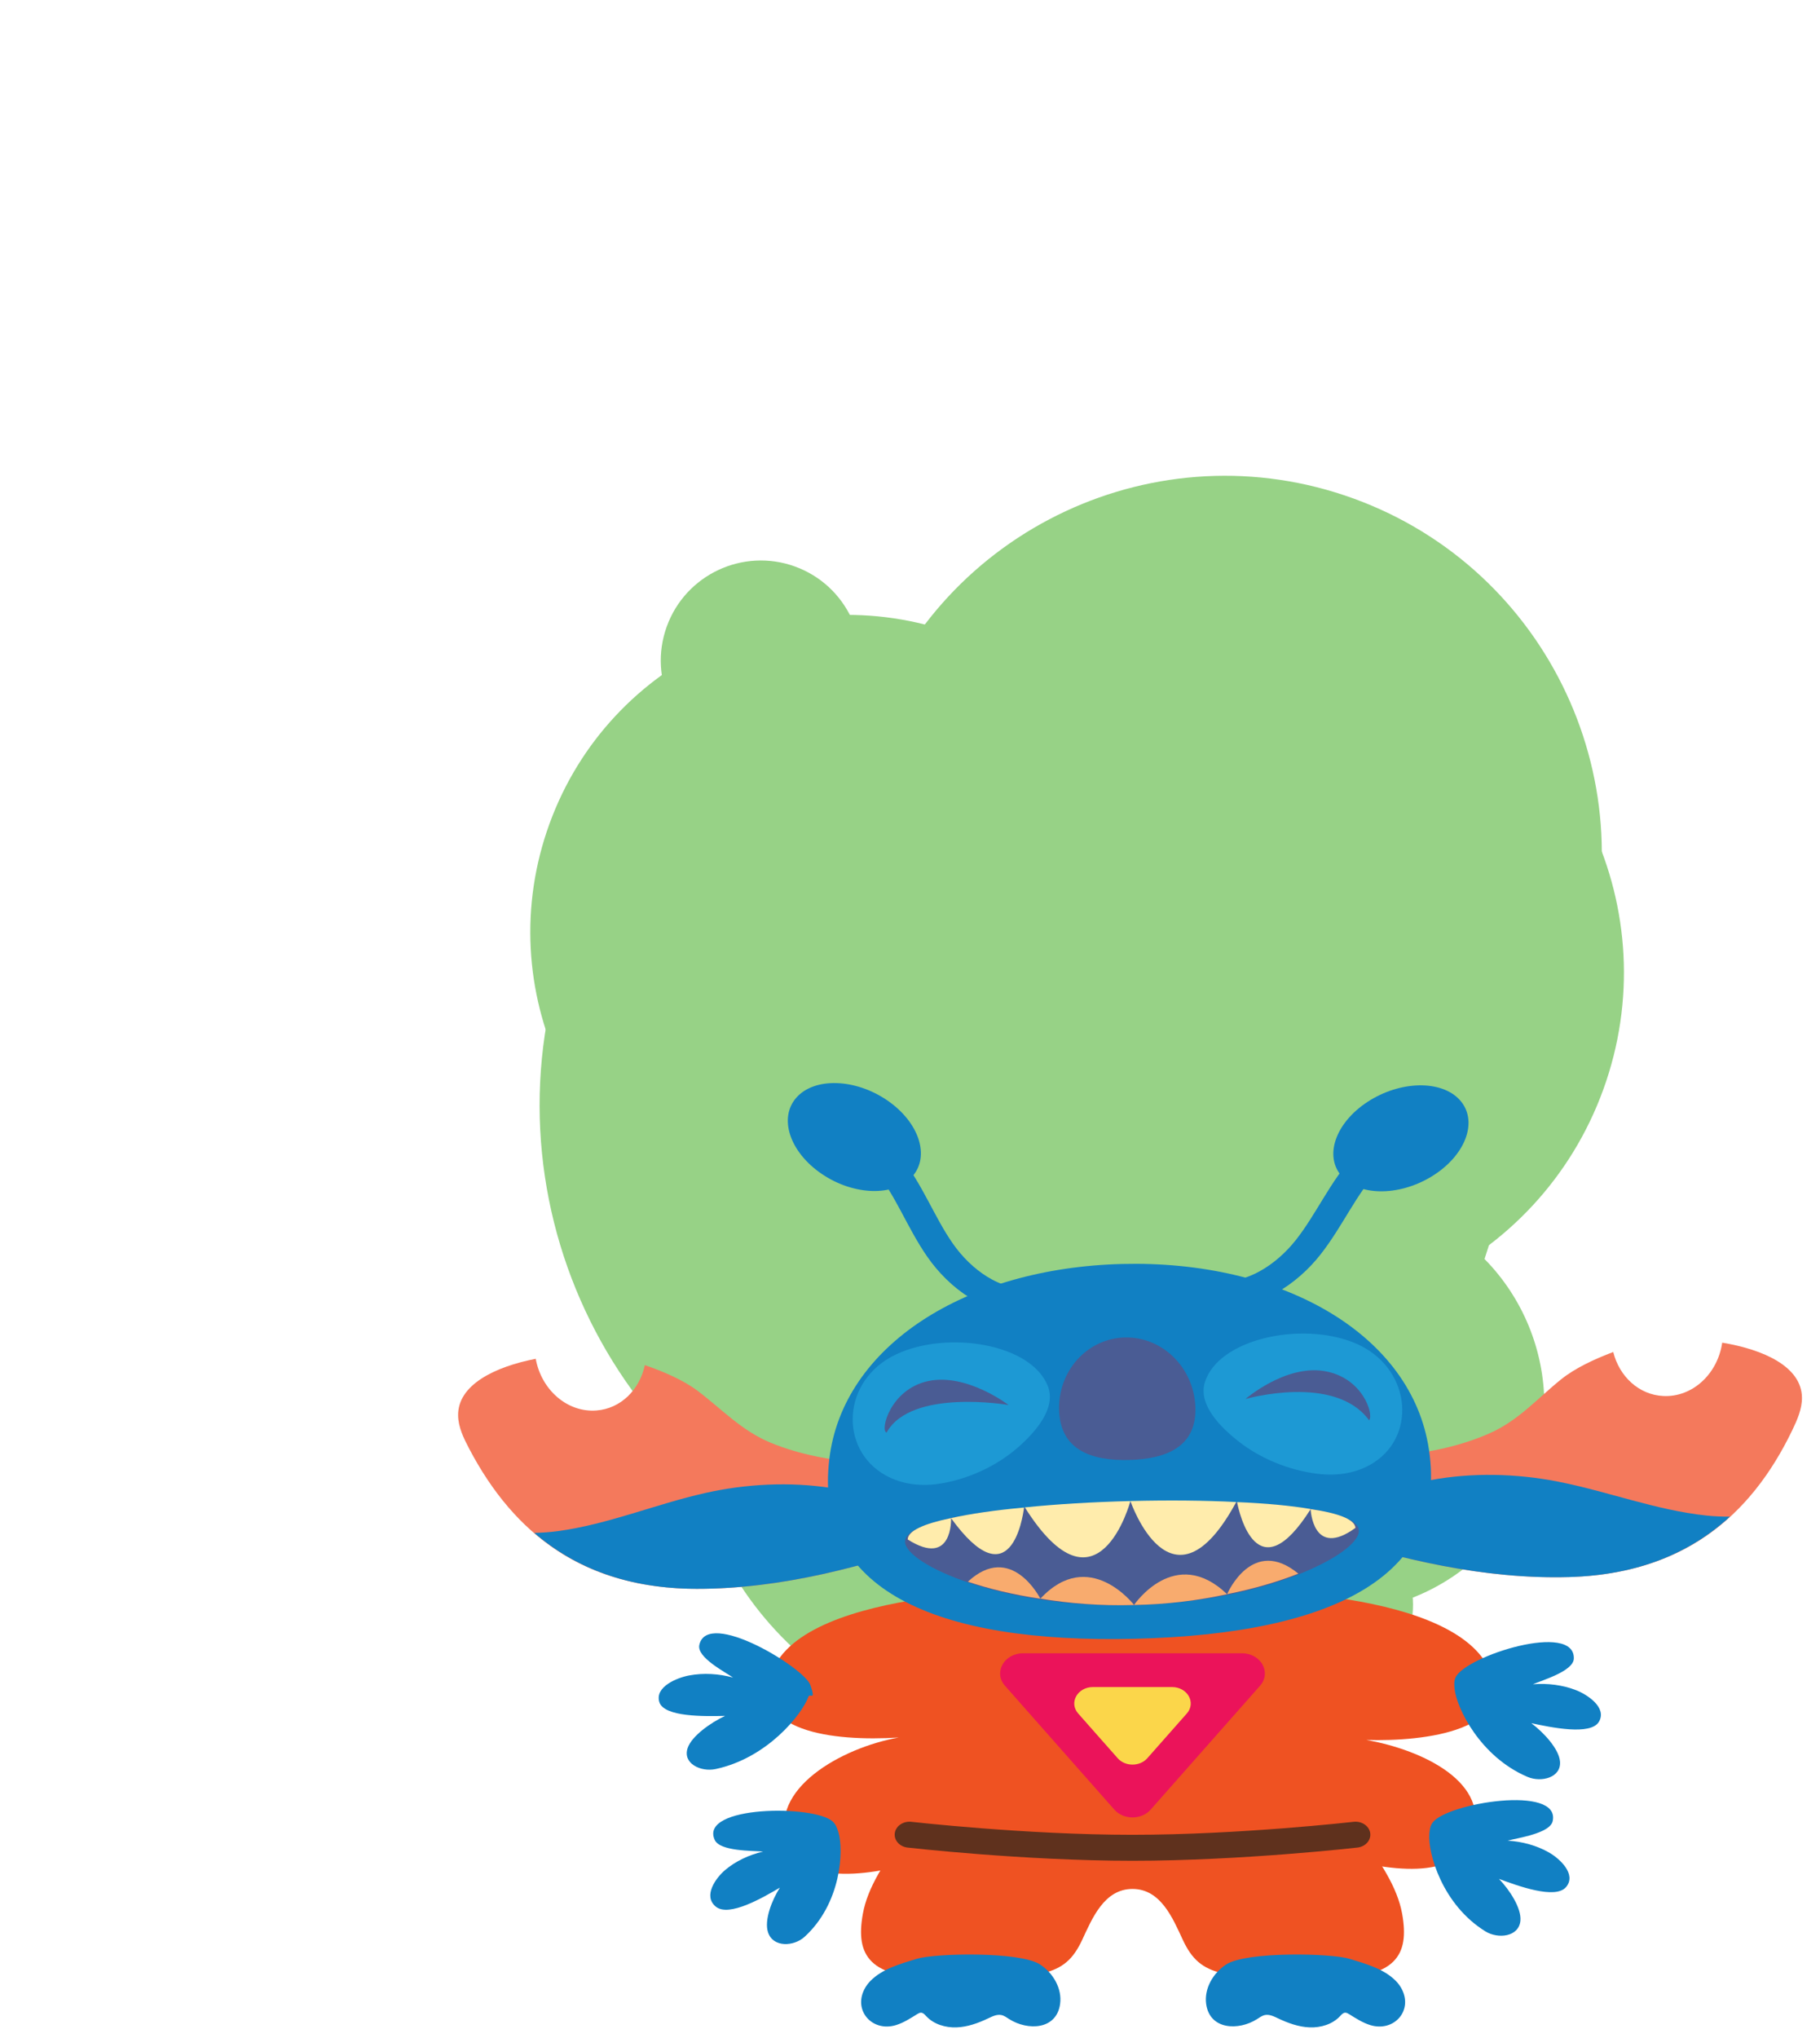 <svg xmlns="http://www.w3.org/2000/svg" viewBox="0 0 109 122" width="109" height="122" preserveAspectRatio="xMidYMid meet" style="width: 100%; height: 100%; transform: translate3d(0px, 0px, 0px); content-visibility: visible;"><defs><clipPath id="__lottie_element_3132"><rect width="109" height="122" x="0" y="0"></rect></clipPath></defs><g clip-path="url(#__lottie_element_3132)"><g transform="matrix(0.542,0.197,-0.197,0.542,81.333,30.552)" opacity="1" style="display: block;"><g opacity="1" transform="matrix(1,0,0,1,-0.855,38.145)"><path fill="rgb(151,210,134)" fill-opacity="1" d=" M0,-39.145 C21.604,-39.145 39.145,-21.604 39.145,0 C39.145,21.604 21.604,39.145 0,39.145 C-21.604,39.145 -39.145,21.604 -39.145,0 C-39.145,-21.604 -21.604,-39.145 0,-39.145z"></path><path stroke-linecap="butt" stroke-linejoin="miter" fill-opacity="0" stroke-miterlimit="4" stroke="rgb(175,175,175)" stroke-opacity="1" stroke-width="0" d=" M0,-39.145 C21.604,-39.145 39.145,-21.604 39.145,0 C39.145,21.604 21.604,39.145 0,39.145 C-21.604,39.145 -39.145,21.604 -39.145,0 C-39.145,-21.604 -21.604,-39.145 0,-39.145z"></path></g></g><g transform="matrix(0.178,0.065,-0.065,0.178,69.433,86.265)" opacity="1" style="display: block;"><g opacity="1" transform="matrix(1,0,0,1,-0.855,38.145)"><path fill="rgb(151,210,134)" fill-opacity="1" d=" M0,-39.145 C21.604,-39.145 39.145,-21.604 39.145,0 C39.145,21.604 21.604,39.145 0,39.145 C-21.604,39.145 -39.145,21.604 -39.145,0 C-39.145,-21.604 -21.604,-39.145 0,-39.145z"></path><path stroke-linecap="butt" stroke-linejoin="miter" fill-opacity="0" stroke-miterlimit="4" stroke="rgb(175,175,175)" stroke-opacity="1" stroke-width="0" d=" M0,-39.145 C21.604,-39.145 39.145,-21.604 39.145,0 C39.145,21.604 21.604,39.145 0,39.145 C-21.604,39.145 -39.145,21.604 -39.145,0 C-39.145,-21.604 -21.604,-39.145 0,-39.145z"></path></g></g><g transform="matrix(0.178,0.065,-0.065,0.178,62.299,81.415)" opacity="1" style="display: block;"><g opacity="1" transform="matrix(1,0,0,1,-0.855,38.145)"><path fill="rgb(151,210,134)" fill-opacity="1" d=" M0,-39.145 C21.604,-39.145 39.145,-21.604 39.145,0 C39.145,21.604 21.604,39.145 0,39.145 C-21.604,39.145 -39.145,21.604 -39.145,0 C-39.145,-21.604 -21.604,-39.145 0,-39.145z"></path><path stroke-linecap="butt" stroke-linejoin="miter" fill-opacity="0" stroke-miterlimit="4" stroke="rgb(175,175,175)" stroke-opacity="1" stroke-width="0" d=" M0,-39.145 C21.604,-39.145 39.145,-21.604 39.145,0 C39.145,21.604 21.604,39.145 0,39.145 C-21.604,39.145 -39.145,21.604 -39.145,0 C-39.145,-21.604 -21.604,-39.145 0,-39.145z"></path></g></g><g transform="matrix(0.493,0.179,-0.179,0.493,83.972,39.559)" opacity="1" style="display: block;"><g opacity="1" transform="matrix(1,0,0,1,-0.855,38.145)"><path fill="rgb(151,210,134)" fill-opacity="1" d=" M0,-39.145 C21.604,-39.145 39.145,-21.604 39.145,0 C39.145,21.604 21.604,39.145 0,39.145 C-21.604,39.145 -39.145,21.604 -39.145,0 C-39.145,-21.604 -21.604,-39.145 0,-39.145z"></path><path stroke-linecap="butt" stroke-linejoin="miter" fill-opacity="0" stroke-miterlimit="4" stroke="rgb(175,175,175)" stroke-opacity="1" stroke-width="0" d=" M0,-39.145 C21.604,-39.145 39.145,-21.604 39.145,0 C39.145,21.604 21.604,39.145 0,39.145 C-21.604,39.145 -39.145,21.604 -39.145,0 C-39.145,-21.604 -21.604,-39.145 0,-39.145z"></path></g></g><g transform="matrix(0.144,0.052,-0.052,0.144,47.674,34.096)" opacity="1" style="display: block;"><g opacity="1" transform="matrix(1,0,0,1,-0.855,38.145)"><path fill="rgb(151,210,134)" fill-opacity="1" d=" M0,-39.145 C21.604,-39.145 39.145,-21.604 39.145,0 C39.145,21.604 21.604,39.145 0,39.145 C-21.604,39.145 -39.145,21.604 -39.145,0 C-39.145,-21.604 -21.604,-39.145 0,-39.145z"></path><path stroke-linecap="butt" stroke-linejoin="miter" fill-opacity="0" stroke-miterlimit="4" stroke="rgb(175,175,175)" stroke-opacity="1" stroke-width="0" d=" M0,-39.145 C21.604,-39.145 39.145,-21.604 39.145,0 C39.145,21.604 21.604,39.145 0,39.145 C-21.604,39.145 -39.145,21.604 -39.145,0 C-39.145,-21.604 -21.604,-39.145 0,-39.145z"></path></g></g><g transform="matrix(0.37,0.134,-0.134,0.37,65.052,69.027)" opacity="1" style="display: block;"><g opacity="1" transform="matrix(1,0,0,1,-0.855,38.145)"><path fill="rgb(151,210,134)" fill-opacity="1" d=" M0,-39.145 C21.604,-39.145 39.145,-21.604 39.145,0 C39.145,21.604 21.604,39.145 0,39.145 C-21.604,39.145 -39.145,21.604 -39.145,0 C-39.145,-21.604 -21.604,-39.145 0,-39.145z"></path><path stroke-linecap="butt" stroke-linejoin="miter" fill-opacity="0" stroke-miterlimit="4" stroke="rgb(175,175,175)" stroke-opacity="1" stroke-width="0" d=" M0,-39.145 C21.604,-39.145 39.145,-21.604 39.145,0 C39.145,21.604 21.604,39.145 0,39.145 C-21.604,39.145 -39.145,21.604 -39.145,0 C-39.145,-21.604 -21.604,-39.145 0,-39.145z"></path></g></g><g transform="matrix(0.456,0.166,-0.166,0.456,57.481,38.555)" opacity="1" style="display: block;"><g opacity="1" transform="matrix(1,0,0,1,-0.855,38.145)"><path fill="rgb(151,210,134)" fill-opacity="1" d=" M0,-39.145 C21.604,-39.145 39.145,-21.604 39.145,0 C39.145,21.604 21.604,39.145 0,39.145 C-21.604,39.145 -39.145,21.604 -39.145,0 C-39.145,-21.604 -21.604,-39.145 0,-39.145z"></path><path stroke-linecap="butt" stroke-linejoin="miter" fill-opacity="0" stroke-miterlimit="4" stroke="rgb(175,175,175)" stroke-opacity="1" stroke-width="0" d=" M0,-39.145 C21.604,-39.145 39.145,-21.604 39.145,0 C39.145,21.604 21.604,39.145 0,39.145 C-21.604,39.145 -39.145,21.604 -39.145,0 C-39.145,-21.604 -21.604,-39.145 0,-39.145z"></path></g></g><g transform="matrix(0.231,0.084,-0.084,0.231,81.169,68.778)" opacity="1" style="display: block;"><g opacity="1" transform="matrix(1,0,0,1,-0.855,38.145)"><path fill="rgb(151,210,134)" fill-opacity="1" d=" M0,-39.145 C21.604,-39.145 39.145,-21.604 39.145,0 C39.145,21.604 21.604,39.145 0,39.145 C-21.604,39.145 -39.145,21.604 -39.145,0 C-39.145,-21.604 -21.604,-39.145 0,-39.145z"></path><path stroke-linecap="butt" stroke-linejoin="miter" fill-opacity="0" stroke-miterlimit="4" stroke="rgb(175,175,175)" stroke-opacity="1" stroke-width="0" d=" M0,-39.145 C21.604,-39.145 39.145,-21.604 39.145,0 C39.145,21.604 21.604,39.145 0,39.145 C-21.604,39.145 -39.145,21.604 -39.145,0 C-39.145,-21.604 -21.604,-39.145 0,-39.145z"></path></g></g><g transform="matrix(0.487,0.177,-0.177,0.487,68.484,65.366)" opacity="1" style="display: block;"><g opacity="1" transform="matrix(1,0,0,1,-0.855,38.145)"><path fill="rgb(151,210,134)" fill-opacity="1" d=" M0,-39.145 C21.604,-39.145 39.145,-21.604 39.145,0 C39.145,21.604 21.604,39.145 0,39.145 C-21.604,39.145 -39.145,21.604 -39.145,0 C-39.145,-21.604 -21.604,-39.145 0,-39.145z"></path><path stroke-linecap="butt" stroke-linejoin="miter" fill-opacity="0" stroke-miterlimit="4" stroke="rgb(175,175,175)" stroke-opacity="1" stroke-width="0" d=" M0,-39.145 C21.604,-39.145 39.145,-21.604 39.145,0 C39.145,21.604 21.604,39.145 0,39.145 C-21.604,39.145 -39.145,21.604 -39.145,0 C-39.145,-21.604 -21.604,-39.145 0,-39.145z"></path></g></g><g transform="matrix(0.383,0.139,-0.139,0.383,58.338,48.626)" opacity="1" style="display: block;"><g opacity="1" transform="matrix(1,0,0,1,-0.855,38.145)"><path fill="rgb(151,210,134)" fill-opacity="1" d=" M0,-39.145 C21.604,-39.145 39.145,-21.604 39.145,0 C39.145,21.604 21.604,39.145 0,39.145 C-21.604,39.145 -39.145,21.604 -39.145,0 C-39.145,-21.604 -21.604,-39.145 0,-39.145z"></path><path stroke-linecap="butt" stroke-linejoin="miter" fill-opacity="0" stroke-miterlimit="4" stroke="rgb(175,175,175)" stroke-opacity="1" stroke-width="0" d=" M0,-39.145 C21.604,-39.145 39.145,-21.604 39.145,0 C39.145,21.604 21.604,39.145 0,39.145 C-21.604,39.145 -39.145,21.604 -39.145,0 C-39.145,-21.604 -21.604,-39.145 0,-39.145z"></path></g></g><g transform="matrix(0.697,0.254,-0.254,0.697,71.646,39.805)" opacity="1" style="display: block;"><g opacity="1" transform="matrix(1,0,0,1,-0.855,38.145)"><path fill="rgb(151,210,134)" fill-opacity="1" d=" M0,-39.145 C21.604,-39.145 39.145,-21.604 39.145,0 C39.145,21.604 21.604,39.145 0,39.145 C-21.604,39.145 -39.145,21.604 -39.145,0 C-39.145,-21.604 -21.604,-39.145 0,-39.145z"></path><path stroke-linecap="butt" stroke-linejoin="miter" fill-opacity="0" stroke-miterlimit="4" stroke="rgb(175,175,175)" stroke-opacity="1" stroke-width="0" d=" M0,-39.145 C21.604,-39.145 39.145,-21.604 39.145,0 C39.145,21.604 21.604,39.145 0,39.145 C-21.604,39.145 -39.145,21.604 -39.145,0 C-39.145,-21.604 -21.604,-39.145 0,-39.145z"></path></g></g><g transform="matrix(0.14,0.051,-0.051,0.14,80.856,90.763)" opacity="1" style="display: block;"><g opacity="1" transform="matrix(1,0,0,1,-0.855,38.145)"><path fill="rgb(151,210,134)" fill-opacity="1" d=" M0,-39.145 C21.604,-39.145 39.145,-21.604 39.145,0 C39.145,21.604 21.604,39.145 0,39.145 C-21.604,39.145 -39.145,21.604 -39.145,0 C-39.145,-21.604 -21.604,-39.145 0,-39.145z"></path><path stroke-linecap="butt" stroke-linejoin="miter" fill-opacity="0" stroke-miterlimit="4" stroke="rgb(175,175,175)" stroke-opacity="1" stroke-width="0" d=" M0,-39.145 C21.604,-39.145 39.145,-21.604 39.145,0 C39.145,21.604 21.604,39.145 0,39.145 C-21.604,39.145 -39.145,21.604 -39.145,0 C-39.145,-21.604 -21.604,-39.145 0,-39.145z"></path></g></g><g transform="matrix(0.26,0.095,-0.095,0.26,69.599,74.932)" opacity="1" style="display: block;"><g opacity="1" transform="matrix(1,0,0,1,-0.855,38.145)"><path fill="rgb(151,210,134)" fill-opacity="1" d=" M0,-39.145 C21.604,-39.145 39.145,-21.604 39.145,0 C39.145,21.604 21.604,39.145 0,39.145 C-21.604,39.145 -39.145,21.604 -39.145,0 C-39.145,-21.604 -21.604,-39.145 0,-39.145z"></path><path stroke-linecap="butt" stroke-linejoin="miter" fill-opacity="0" stroke-miterlimit="4" stroke="rgb(175,175,175)" stroke-opacity="1" stroke-width="0" d=" M0,-39.145 C21.604,-39.145 39.145,-21.604 39.145,0 C39.145,21.604 21.604,39.145 0,39.145 C-21.604,39.145 -39.145,21.604 -39.145,0 C-39.145,-21.604 -21.604,-39.145 0,-39.145z"></path></g></g><g transform="matrix(0.298,0.108,-0.108,0.298,84.455,72.809)" opacity="1" style="display: block;"><g opacity="1" transform="matrix(1,0,0,1,-0.855,38.145)"><path fill="rgb(151,210,134)" fill-opacity="1" d=" M0,-39.145 C21.604,-39.145 39.145,-21.604 39.145,0 C39.145,21.604 21.604,39.145 0,39.145 C-21.604,39.145 -39.145,21.604 -39.145,0 C-39.145,-21.604 -21.604,-39.145 0,-39.145z"></path><path stroke-linecap="butt" stroke-linejoin="miter" fill-opacity="0" stroke-miterlimit="4" stroke="rgb(175,175,175)" stroke-opacity="1" stroke-width="0" d=" M0,-39.145 C21.604,-39.145 39.145,-21.604 39.145,0 C39.145,21.604 21.604,39.145 0,39.145 C-21.604,39.145 -39.145,21.604 -39.145,0 C-39.145,-21.604 -21.604,-39.145 0,-39.145z"></path></g></g><g transform="matrix(0.066,0.024,-0.024,0.066,77.474,98.845)" opacity="1" style="display: block;"><g opacity="1" transform="matrix(1,0,0,1,-0.855,38.145)"><path fill="rgb(151,210,134)" fill-opacity="1" d=" M0,-39.145 C21.604,-39.145 39.145,-21.604 39.145,0 C39.145,21.604 21.604,39.145 0,39.145 C-21.604,39.145 -39.145,21.604 -39.145,0 C-39.145,-21.604 -21.604,-39.145 0,-39.145z"></path><path stroke-linecap="butt" stroke-linejoin="miter" fill-opacity="0" stroke-miterlimit="4" stroke="rgb(175,175,175)" stroke-opacity="1" stroke-width="0" d=" M0,-39.145 C21.604,-39.145 39.145,-21.604 39.145,0 C39.145,21.604 21.604,39.145 0,39.145 C-21.604,39.145 -39.145,21.604 -39.145,0 C-39.145,-21.604 -21.604,-39.145 0,-39.145z"></path></g></g><g transform="matrix(0,0,0,0,30.091,22.545)" opacity="1" style="display: block;"><g opacity="1" transform="matrix(1,0,0,1,-0.855,38.145)"><path fill="rgb(151,210,134)" fill-opacity="1" d=" M0,-39.145 C21.604,-39.145 39.145,-21.604 39.145,0 C39.145,21.604 21.604,39.145 0,39.145 C-21.604,39.145 -39.145,21.604 -39.145,0 C-39.145,-21.604 -21.604,-39.145 0,-39.145z"></path><path stroke-linecap="butt" stroke-linejoin="miter" fill-opacity="0" stroke-miterlimit="4" stroke="rgb(175,175,175)" stroke-opacity="1" stroke-width="0" d=" M0,-39.145 C21.604,-39.145 39.145,-21.604 39.145,0 C39.145,21.604 21.604,39.145 0,39.145 C-21.604,39.145 -39.145,21.604 -39.145,0 C-39.145,-21.604 -21.604,-39.145 0,-39.145z"></path></g></g><g transform="matrix(0,0,0,0,8.575,4.673)" opacity="1" style="display: block;"><g opacity="1" transform="matrix(1,0,0,1,-0.855,38.145)"><path fill="rgb(151,210,134)" fill-opacity="1" d=" M0,-39.145 C21.604,-39.145 39.145,-21.604 39.145,0 C39.145,21.604 21.604,39.145 0,39.145 C-21.604,39.145 -39.145,21.604 -39.145,0 C-39.145,-21.604 -21.604,-39.145 0,-39.145z"></path><path stroke-linecap="butt" stroke-linejoin="miter" fill-opacity="0" stroke-miterlimit="4" stroke="rgb(175,175,175)" stroke-opacity="1" stroke-width="0" d=" M0,-39.145 C21.604,-39.145 39.145,-21.604 39.145,0 C39.145,21.604 21.604,39.145 0,39.145 C-21.604,39.145 -39.145,21.604 -39.145,0 C-39.145,-21.604 -21.604,-39.145 0,-39.145z"></path></g></g><g transform="matrix(0,0,0,0,8.575,4.673)" opacity="1" style="display: block;"><g opacity="1" transform="matrix(1,0,0,1,-0.855,38.145)"><path fill="rgb(151,210,134)" fill-opacity="1" d=" M0,-39.145 C21.604,-39.145 39.145,-21.604 39.145,0 C39.145,21.604 21.604,39.145 0,39.145 C-21.604,39.145 -39.145,21.604 -39.145,0 C-39.145,-21.604 -21.604,-39.145 0,-39.145z"></path><path stroke-linecap="butt" stroke-linejoin="miter" fill-opacity="0" stroke-miterlimit="4" stroke="rgb(175,175,175)" stroke-opacity="1" stroke-width="0" d=" M0,-39.145 C21.604,-39.145 39.145,-21.604 39.145,0 C39.145,21.604 21.604,39.145 0,39.145 C-21.604,39.145 -39.145,21.604 -39.145,0 C-39.145,-21.604 -21.604,-39.145 0,-39.145z"></path></g></g><g transform="matrix(0,0,0,0,48.968,25.891)" opacity="1" style="display: block;"><g opacity="1" transform="matrix(1,0,0,1,-0.855,38.145)"><path fill="rgb(151,210,134)" fill-opacity="1" d=" M0,-39.145 C21.604,-39.145 39.145,-21.604 39.145,0 C39.145,21.604 21.604,39.145 0,39.145 C-21.604,39.145 -39.145,21.604 -39.145,0 C-39.145,-21.604 -21.604,-39.145 0,-39.145z"></path><path stroke-linecap="butt" stroke-linejoin="miter" fill-opacity="0" stroke-miterlimit="4" stroke="rgb(175,175,175)" stroke-opacity="1" stroke-width="0" d=" M0,-39.145 C21.604,-39.145 39.145,-21.604 39.145,0 C39.145,21.604 21.604,39.145 0,39.145 C-21.604,39.145 -39.145,21.604 -39.145,0 C-39.145,-21.604 -21.604,-39.145 0,-39.145z"></path></g></g><g transform="matrix(0,0,0,0,17.788,23.176)" opacity="1" style="display: block;"><g opacity="1" transform="matrix(1,0,0,1,-0.855,38.145)"><path fill="rgb(151,210,134)" fill-opacity="1" d=" M0,-39.145 C21.604,-39.145 39.145,-21.604 39.145,0 C39.145,21.604 21.604,39.145 0,39.145 C-21.604,39.145 -39.145,21.604 -39.145,0 C-39.145,-21.604 -21.604,-39.145 0,-39.145z"></path><path stroke-linecap="butt" stroke-linejoin="miter" fill-opacity="0" stroke-miterlimit="4" stroke="rgb(175,175,175)" stroke-opacity="1" stroke-width="0" d=" M0,-39.145 C21.604,-39.145 39.145,-21.604 39.145,0 C39.145,21.604 21.604,39.145 0,39.145 C-21.604,39.145 -39.145,21.604 -39.145,0 C-39.145,-21.604 -21.604,-39.145 0,-39.145z"></path></g></g><g transform="matrix(0,0,0,0,4.084,38.919)" opacity="1" style="display: block;"><g opacity="1" transform="matrix(1,0,0,1,-0.855,38.145)"><path fill="rgb(151,210,134)" fill-opacity="1" d=" M0,-39.145 C21.604,-39.145 39.145,-21.604 39.145,0 C39.145,21.604 21.604,39.145 0,39.145 C-21.604,39.145 -39.145,21.604 -39.145,0 C-39.145,-21.604 -21.604,-39.145 0,-39.145z"></path><path stroke-linecap="butt" stroke-linejoin="miter" fill-opacity="0" stroke-miterlimit="4" stroke="rgb(175,175,175)" stroke-opacity="1" stroke-width="0" d=" M0,-39.145 C21.604,-39.145 39.145,-21.604 39.145,0 C39.145,21.604 21.604,39.145 0,39.145 C-21.604,39.145 -39.145,21.604 -39.145,0 C-39.145,-21.604 -21.604,-39.145 0,-39.145z"></path></g></g><g transform="matrix(0,0,0,0,-1.544,23.714)" opacity="1" style="display: block;"><g opacity="1" transform="matrix(1,0,0,1,-0.855,38.145)"><path fill="rgb(151,210,134)" fill-opacity="1" d=" M0,-39.145 C21.604,-39.145 39.145,-21.604 39.145,0 C39.145,21.604 21.604,39.145 0,39.145 C-21.604,39.145 -39.145,21.604 -39.145,0 C-39.145,-21.604 -21.604,-39.145 0,-39.145z"></path><path stroke-linecap="butt" stroke-linejoin="miter" fill-opacity="0" stroke-miterlimit="4" stroke="rgb(175,175,175)" stroke-opacity="1" stroke-width="0" d=" M0,-39.145 C21.604,-39.145 39.145,-21.604 39.145,0 C39.145,21.604 21.604,39.145 0,39.145 C-21.604,39.145 -39.145,21.604 -39.145,0 C-39.145,-21.604 -21.604,-39.145 0,-39.145z"></path></g></g><g transform="matrix(0,0,0,0,31.653,24.298)" opacity="1" style="display: block;"><g opacity="1" transform="matrix(1,0,0,1,-0.855,38.145)"><path fill="rgb(151,210,134)" fill-opacity="1" d=" M0,-39.145 C21.604,-39.145 39.145,-21.604 39.145,0 C39.145,21.604 21.604,39.145 0,39.145 C-21.604,39.145 -39.145,21.604 -39.145,0 C-39.145,-21.604 -21.604,-39.145 0,-39.145z"></path><path stroke-linecap="butt" stroke-linejoin="miter" fill-opacity="0" stroke-miterlimit="4" stroke="rgb(175,175,175)" stroke-opacity="1" stroke-width="0" d=" M0,-39.145 C21.604,-39.145 39.145,-21.604 39.145,0 C39.145,21.604 21.604,39.145 0,39.145 C-21.604,39.145 -39.145,21.604 -39.145,0 C-39.145,-21.604 -21.604,-39.145 0,-39.145z"></path></g></g><g transform="matrix(0,0,0,0,18.237,38.89)" opacity="1" style="display: block;"><g opacity="1" transform="matrix(1,0,0,1,-0.855,38.145)"><path fill="rgb(151,210,134)" fill-opacity="1" d=" M0,-39.145 C21.604,-39.145 39.145,-21.604 39.145,0 C39.145,21.604 21.604,39.145 0,39.145 C-21.604,39.145 -39.145,21.604 -39.145,0 C-39.145,-21.604 -21.604,-39.145 0,-39.145z"></path><path stroke-linecap="butt" stroke-linejoin="miter" fill-opacity="0" stroke-miterlimit="4" stroke="rgb(175,175,175)" stroke-opacity="1" stroke-width="0" d=" M0,-39.145 C21.604,-39.145 39.145,-21.604 39.145,0 C39.145,21.604 21.604,39.145 0,39.145 C-21.604,39.145 -39.145,21.604 -39.145,0 C-39.145,-21.604 -21.604,-39.145 0,-39.145z"></path></g></g><g transform="matrix(0,0,0,0,3.004,13.41)" opacity="1" style="display: block;"><g opacity="1" transform="matrix(1,0,0,1,-0.855,38.145)"><path fill="rgb(151,210,134)" fill-opacity="1" d=" M0,-39.145 C21.604,-39.145 39.145,-21.604 39.145,0 C39.145,21.604 21.604,39.145 0,39.145 C-21.604,39.145 -39.145,21.604 -39.145,0 C-39.145,-21.604 -21.604,-39.145 0,-39.145z"></path><path stroke-linecap="butt" stroke-linejoin="miter" fill-opacity="0" stroke-miterlimit="4" stroke="rgb(175,175,175)" stroke-opacity="1" stroke-width="0" d=" M0,-39.145 C21.604,-39.145 39.145,-21.604 39.145,0 C39.145,21.604 21.604,39.145 0,39.145 C-21.604,39.145 -39.145,21.604 -39.145,0 C-39.145,-21.604 -21.604,-39.145 0,-39.145z"></path></g></g><g transform="matrix(0,0,0,0,3.453,9.985)" opacity="1" style="display: block;"><g opacity="1" transform="matrix(1,0,0,1,-0.855,38.145)"><path fill="rgb(151,210,134)" fill-opacity="1" d=" M0,-39.145 C21.604,-39.145 39.145,-21.604 39.145,0 C39.145,21.604 21.604,39.145 0,39.145 C-21.604,39.145 -39.145,21.604 -39.145,0 C-39.145,-21.604 -21.604,-39.145 0,-39.145z"></path><path stroke-linecap="butt" stroke-linejoin="miter" fill-opacity="0" stroke-miterlimit="4" stroke="rgb(175,175,175)" stroke-opacity="1" stroke-width="0" d=" M0,-39.145 C21.604,-39.145 39.145,-21.604 39.145,0 C39.145,21.604 21.604,39.145 0,39.145 C-21.604,39.145 -39.145,21.604 -39.145,0 C-39.145,-21.604 -21.604,-39.145 0,-39.145z"></path></g></g><g transform="matrix(0,0,0,0,14.392,-4.182)" opacity="1" style="display: block;"><g opacity="1" transform="matrix(1,0,0,1,-0.855,38.145)"><path fill="rgb(151,210,134)" fill-opacity="1" d=" M0,-39.145 C21.604,-39.145 39.145,-21.604 39.145,0 C39.145,21.604 21.604,39.145 0,39.145 C-21.604,39.145 -39.145,21.604 -39.145,0 C-39.145,-21.604 -21.604,-39.145 0,-39.145z"></path><path stroke-linecap="butt" stroke-linejoin="miter" fill-opacity="0" stroke-miterlimit="4" stroke="rgb(175,175,175)" stroke-opacity="1" stroke-width="0" d=" M0,-39.145 C21.604,-39.145 39.145,-21.604 39.145,0 C39.145,21.604 21.604,39.145 0,39.145 C-21.604,39.145 -39.145,21.604 -39.145,0 C-39.145,-21.604 -21.604,-39.145 0,-39.145z"></path></g></g><g transform="matrix(0,0,0,0,3.678,1.324)" opacity="1" style="display: block;"><g opacity="1" transform="matrix(1,0,0,1,-0.855,38.145)"><path fill="rgb(151,210,134)" fill-opacity="1" d=" M0,-39.145 C21.604,-39.145 39.145,-21.604 39.145,0 C39.145,21.604 21.604,39.145 0,39.145 C-21.604,39.145 -39.145,21.604 -39.145,0 C-39.145,-21.604 -21.604,-39.145 0,-39.145z"></path><path stroke-linecap="butt" stroke-linejoin="miter" fill-opacity="0" stroke-miterlimit="4" stroke="rgb(175,175,175)" stroke-opacity="1" stroke-width="0" d=" M0,-39.145 C21.604,-39.145 39.145,-21.604 39.145,0 C39.145,21.604 21.604,39.145 0,39.145 C-21.604,39.145 -39.145,21.604 -39.145,0 C-39.145,-21.604 -21.604,-39.145 0,-39.145z"></path></g></g><g transform="matrix(0,0,0,0,25.188,-0.442)" opacity="1" style="display: block;"><g opacity="1" transform="matrix(1,0,0,1,-0.855,38.145)"><path fill="rgb(151,210,134)" fill-opacity="1" d=" M0,-39.145 C21.604,-39.145 39.145,-21.604 39.145,0 C39.145,21.604 21.604,39.145 0,39.145 C-21.604,39.145 -39.145,21.604 -39.145,0 C-39.145,-21.604 -21.604,-39.145 0,-39.145z"></path><path stroke-linecap="butt" stroke-linejoin="miter" fill-opacity="0" stroke-miterlimit="4" stroke="rgb(175,175,175)" stroke-opacity="1" stroke-width="0" d=" M0,-39.145 C21.604,-39.145 39.145,-21.604 39.145,0 C39.145,21.604 21.604,39.145 0,39.145 C-21.604,39.145 -39.145,21.604 -39.145,0 C-39.145,-21.604 -21.604,-39.145 0,-39.145z"></path></g></g><g transform="matrix(0,0,0,0,42.405,17.703)" opacity="1" style="display: block;"><g opacity="1" transform="matrix(1,0,0,1,-0.855,38.145)"><path fill="rgb(151,210,134)" fill-opacity="1" d=" M0,-39.145 C21.604,-39.145 39.145,-21.604 39.145,0 C39.145,21.604 21.604,39.145 0,39.145 C-21.604,39.145 -39.145,21.604 -39.145,0 C-39.145,-21.604 -21.604,-39.145 0,-39.145z"></path><path stroke-linecap="butt" stroke-linejoin="miter" fill-opacity="0" stroke-miterlimit="4" stroke="rgb(175,175,175)" stroke-opacity="1" stroke-width="0" d=" M0,-39.145 C21.604,-39.145 39.145,-21.604 39.145,0 C39.145,21.604 21.604,39.145 0,39.145 C-21.604,39.145 -39.145,21.604 -39.145,0 C-39.145,-21.604 -21.604,-39.145 0,-39.145z"></path></g></g><g transform="matrix(0.355,0,0,0.311,32.4,59.049)" opacity="1" style="display: block;"><g opacity="1" transform="matrix(1,0,0,1,99.79,168.913)"><path fill="rgb(239,82,34)" fill-opacity="1" d=" M0,4.79 C4.781,4.79 6.807,10.473 8.485,14.58 C11.497,21.948 15.419,21.99 32.803,21.99 C44.418,21.99 46.756,17.603 45.491,9.573 C43.88,-0.652 33.829,-10.208 29.092,-21.99 C29.092,-21.99 0,-19.474 0,-19.474 C0,-19.474 -29.091,-21.99 -29.091,-21.99 C-33.828,-10.208 -43.879,-0.652 -45.49,9.573 C-46.756,17.603 -44.417,21.99 -32.802,21.99 C-15.418,21.99 -11.496,21.948 -8.484,14.58 C-6.806,10.473 -4.78,4.79 0,4.79z"></path></g><g opacity="1" transform="matrix(1,0,0,1,99.79,137.121)"><path fill="rgb(239,82,34)" fill-opacity="1" d=" M39.429,7.9 C49.551,8.264 65.133,5.926 60.131,-5.862 C53.247,-22.074 13.829,-20.912 13.829,-20.912 C13.829,-20.912 -13.829,-20.912 -13.829,-20.912 C-13.829,-20.912 -55.381,-21.909 -60.82,-5.166 C-64.494,6.158 -50.747,8.264 -39.428,7.435 C-49.097,9.383 -61.579,17.406 -58.195,27.784 C-52.777,44.392 -12.663,20.573 -12.663,20.573 C-12.663,20.573 12.662,20.573 12.662,20.573 C12.662,20.573 51.859,43.232 57.276,26.624 C60.662,16.246 49.097,9.848 39.429,7.9z"></path></g><g opacity="1" transform="matrix(1,0,0,1,99.79,108.272)"><path fill="rgb(74,92,148)" fill-opacity="1" d=" M12.928,-7.021 C16.972,-4.795 17.222,2.456 15.539,7.115 C13.716,12.161 7.259,15.521 0,15.521 C-7.259,15.521 -13.399,12.035 -15.54,7.115 C-18.219,0.955 -16.529,-3.545 -13.678,-6.771 C-13.678,-6.771 12.928,-7.021 12.928,-7.021z"></path></g><g opacity="1" transform="matrix(1,0,0,1,99.79,144.39)"><path fill="rgb(235,19,90)" fill-opacity="1" d=" M18.449,-16.048 C18.449,-16.048 -18.449,-16.048 -18.449,-16.048 C-21.671,-16.048 -23.487,-12.346 -21.515,-9.798 C-21.515,-9.798 -3.066,14.042 -3.066,14.042 C-1.514,16.048 1.513,16.048 3.066,14.042 C3.066,14.042 21.515,-9.798 21.515,-9.798 C23.487,-12.346 21.671,-16.048 18.449,-16.048z"></path></g><g opacity="1" transform="matrix(1,0,0,1,99.79,142.511)"><path fill="rgb(251,214,74)" fill-opacity="1" d=" M-9.161,-2.575 C-9.161,-2.575 -2.497,6.033 -2.497,6.033 C-1.232,7.667 1.235,7.667 2.498,6.033 C2.498,6.033 9.161,-2.576 9.161,-2.576 C10.767,-4.651 9.287,-7.667 6.663,-7.667 C6.663,-7.667 -6.664,-7.667 -6.664,-7.667 C-9.288,-7.667 -10.767,-4.651 -9.161,-2.575z"></path></g><g opacity="1" transform="matrix(1,0,0,1,99.791,164.521)"><path stroke-linecap="round" stroke-linejoin="round" fill-opacity="0" stroke="rgb(95,49,29)" stroke-opacity="1" stroke-width="5" d=" M37.622,-1.26 C37.622,-1.26 18.244,1.26 0,1.26 C-18.243,1.26 -37.622,-1.26 -37.622,-1.26"></path></g></g><g transform="matrix(0.333,0,0,0.333,34.633,54.797)" opacity="1" style="display: block;"><g opacity="1" transform="matrix(1,0,0,1,68.154,193.495)"><path fill="rgb(17,128,195)" fill-opacity="1" d=" M-16.541,-0.753 C-18.882,3.263 -15.31,7.302 -11.007,5.974 C-9.644,5.553 -8.43,4.764 -7.217,4.012 C-6.994,3.874 -6.752,3.731 -6.489,3.745 C-6.112,3.766 -5.836,4.093 -5.578,4.369 C-4.213,5.833 -2.117,6.46 -0.116,6.385 C1.884,6.31 3.808,5.604 5.615,4.743 C6.354,4.391 7.154,4 7.955,4.173 C8.471,4.284 8.905,4.617 9.352,4.9 C12.664,7.005 17.862,6.855 18.503,2.173 C18.883,-0.597 17.251,-3.388 14.909,-4.917 C11.257,-7.302 -4.018,-6.948 -7.273,-5.942 C-10.14,-5.057 -13.428,-4.176 -15.601,-1.976 C-15.976,-1.596 -16.289,-1.184 -16.541,-0.753z"></path></g><g opacity="1" transform="matrix(1,0,0,1,131.427,193.495)"><path fill="rgb(17,128,195)" fill-opacity="1" d=" M16.541,-0.753 C18.882,3.263 15.31,7.302 11.007,5.974 C9.644,5.553 8.43,4.764 7.217,4.012 C6.993,3.874 6.751,3.731 6.489,3.745 C6.111,3.766 5.837,4.093 5.579,4.369 C4.214,5.833 2.117,6.46 0.117,6.385 C-1.883,6.31 -3.809,5.604 -5.615,4.743 C-6.355,4.391 -7.155,4 -7.955,4.173 C-8.472,4.284 -8.906,4.617 -9.352,4.9 C-12.664,7.005 -17.861,6.855 -18.503,2.173 C-18.882,-0.597 -17.251,-3.388 -14.91,-4.917 C-11.258,-7.302 4.018,-6.948 7.272,-5.942 C10.139,-5.057 13.428,-4.176 15.602,-1.976 C15.977,-1.596 16.29,-1.184 16.541,-0.753z"></path></g></g><g transform="matrix(0.334,0.107,-0.122,0.292,54.518,49.115)" opacity="1" style="display: block;"><g opacity="1" transform="matrix(1,0,0,1,161.799,152.38)"><path fill="rgb(17,128,195)" fill-opacity="1" d=" M-12.776,0.813 C-11.755,4.306 -6.096,12.822 2.539,15.139 C5.02,15.804 8.167,14.208 7.346,11.19 C6.707,8.843 3.563,6.208 1.191,4.859 C4.578,5.028 11.497,5.361 12.344,2.437 C13.191,-0.487 9.456,-2.314 7.425,-2.797 C5.01,-3.372 2.403,-3.248 0.026,-2.555 C1.454,-3.639 6.258,-6.319 5.87,-8.701 C4.709,-15.804 -12.113,-5.807 -13.033,-1.444 C-13.192,-0.689 -12.99,0.079 -12.776,0.813z"></path></g></g><g transform="matrix(0.304,-0.16,0.183,0.266,6.809,77.021)" opacity="1" style="display: block;"><g opacity="1" transform="matrix(1,0,0,1,37.781,152.38)"><path fill="rgb(17,128,195)" fill-opacity="1" d=" M12.778,0.813 C11.757,4.306 6.097,12.822 -2.538,15.139 C-5.019,15.804 -8.167,14.208 -7.345,11.19 C-6.706,8.843 -3.562,6.208 -1.191,4.859 C-4.578,5.028 -11.497,5.361 -12.344,2.437 C-13.191,-0.487 -9.456,-2.314 -7.425,-2.797 C-5.01,-3.372 -2.402,-3.248 -0.026,-2.555 C-1.454,-3.639 -6.258,-6.319 -5.869,-8.701 C-4.708,-15.804 12.114,-5.807 13.033,-1.444 C13.192,-0.689 12.992,0.079 12.778,0.813z"></path></g></g><g transform="matrix(0.213,0.248,-0.284,0.187,89.356,39.17)" opacity="1" style="display: block;"><g opacity="1" transform="matrix(1,0,0,1,165.995,114.854)"><path fill="rgb(17,128,195)" fill-opacity="1" d=" M-10.281,9.818 C-7.179,11.723 2.731,14.235 10.687,10.155 C12.972,8.983 14.234,5.685 11.599,4.001 C9.55,2.69 5.449,2.847 2.786,3.44 C5.411,1.292 10.764,-3.106 9.428,-5.841 C8.092,-8.577 4.097,-7.425 2.268,-6.419 C0.092,-5.224 -1.757,-3.38 -3.053,-1.272 C-2.722,-3.035 -0.962,-8.244 -2.849,-9.748 C-8.477,-14.234 -14.234,4.466 -11.986,8.318 C-11.597,8.984 -10.933,9.418 -10.281,9.818z"></path></g></g><g transform="matrix(0.269,-0.203,0.232,0.235,7.696,81.165)" opacity="1" style="display: block;"><g opacity="1" transform="matrix(1,0,0,1,33.586,114.854)"><path fill="rgb(17,128,195)" fill-opacity="1" d=" M10.281,9.818 C7.179,11.723 -2.732,14.235 -10.687,10.155 C-12.972,8.983 -14.234,5.685 -11.599,4.001 C-9.55,2.69 -5.45,2.847 -2.787,3.44 C-5.411,1.292 -10.764,-3.106 -9.428,-5.841 C-8.093,-8.577 -4.098,-7.425 -2.268,-6.419 C-0.093,-5.224 1.757,-3.38 3.053,-1.272 C2.721,-3.035 0.962,-8.244 2.848,-9.748 C8.477,-14.234 13.377,5.187 11.986,8.318 C10.595,11.449 10.932,9.418 10.281,9.818z"></path></g></g><g transform="matrix(0.327,0.122,-0.139,0.286,48.711,47.848)" opacity="1" style="display: block;"><g opacity="1" transform="matrix(1,0,0,1,162.234,65.785)"><path fill="rgb(244,121,92)" fill-opacity="1" d=" M-35.661,31.144 C-19.138,30.627 -1.654,29.086 13.522,22.015 C30.713,14.003 37.096,-0.43 37.048,-18.695 C37.042,-20.902 36.973,-23.176 36.084,-25.197 C33.68,-30.659 26.463,-31.144 19.592,-29.633 C21.246,-23.799 19.108,-17.963 14.476,-16.285 C10.594,-14.877 6.189,-16.845 3.402,-20.768 C0.985,-18.242 -1.316,-15.344 -2.595,-12.534 C-4.828,-7.627 -6.082,-2.44 -9.627,1.791 C-16.327,9.787 -27.326,15.218 -37.096,18.053 C-37.096,18.053 -35.661,31.144 -35.661,31.144z"></path></g><g opacity="1" transform="matrix(1,0,0,1,165.048,81.538)"><path fill="rgb(17,128,195)" fill-opacity="1" d=" M27.376,-13.719 C19.05,-11.303 10.204,-11.47 1.681,-9.885 C-12.284,-7.29 -26.075,1.081 -31.034,14.391 C-31.034,14.391 -31.084,15.068 -31.084,15.068 C-16.824,14.285 -2.222,12.288 10.708,6.262 C21.22,1.364 27.653,-5.958 31.084,-15.068 C29.862,-14.549 28.626,-14.081 27.376,-13.719z"></path></g></g><g transform="matrix(0.322,-0.131,0.149,0.282,20.982,73.467)" opacity="1" style="display: block;"><g opacity="1" transform="matrix(1,0,0,1,37.346,65.785)"><path fill="rgb(244,121,92)" fill-opacity="1" d=" M35.662,31.144 C19.138,30.627 1.654,29.086 -13.521,22.015 C-30.712,14.003 -37.097,-0.43 -37.049,-18.695 C-37.043,-20.902 -36.973,-23.176 -36.083,-25.197 C-33.68,-30.659 -26.463,-31.144 -19.593,-29.633 C-21.247,-23.799 -19.108,-17.963 -14.475,-16.285 C-10.594,-14.877 -6.189,-16.845 -3.402,-20.768 C-0.985,-18.242 1.316,-15.344 2.595,-12.534 C4.827,-7.627 6.082,-2.44 9.628,1.791 C16.327,9.787 27.326,15.218 37.096,18.053 C37.096,18.053 35.662,31.144 35.662,31.144z"></path></g><g opacity="1" transform="matrix(1,0,0,1,34.533,81.538)"><path fill="rgb(17,128,195)" fill-opacity="1" d=" M-27.377,-13.719 C-19.051,-11.303 -10.204,-11.47 -1.681,-9.885 C12.284,-7.29 26.074,1.081 31.034,14.391 C31.034,14.391 31.084,15.068 31.084,15.068 C16.824,14.285 2.222,12.288 -10.708,6.262 C-21.221,1.364 -27.653,-5.958 -31.084,-15.068 C-29.863,-14.549 -28.627,-14.081 -27.377,-13.719z"></path></g></g><g transform="matrix(0.355,-0.009,0.011,0.311,31.286,62.616)" opacity="1" style="display: block;"><g opacity="1" transform="matrix(1,0,0,1,99.79,80.962)"><path fill="rgb(17,128,195)" fill-opacity="1" d=" M-0.011,36.007 C34.014,36.034 53.671,25.025 50.484,-0.014 C47.729,-21.664 26.53,-36.131 0,-36.131 C-26.529,-36.131 -47.587,-21.663 -50.519,-0.027 C-53.936,24.84 -33.973,35.98 -0.011,36.007z"></path></g><g opacity="1" transform="matrix(1,0,0,1,69.4,71.704)"><path fill="rgb(29,153,212)" fill-opacity="1" d=" M-1.255,14.422 C-4.609,14.997 -7.965,14.532 -10.822,12.564 C-18.459,7.304 -17.581,-5.951 -8.21,-10.61 C0.615,-14.998 14.633,-11.986 17.154,-3.707 C18.458,0.574 14.759,5.052 11.749,7.885 C8.242,11.186 3.609,13.587 -1.255,14.422z"></path></g><g opacity="1" transform="matrix(1,0,0,1,69.446,70.571)"><path fill="rgb(74,92,148)" fill-opacity="1" d=" M10.357,0.826 C10.357,0.826 3.537,-5.527 -2.983,-4.182 C-9.501,-2.838 -11.503,5.179 -10.357,5.526 C-5.964,-2.892 10.357,0.826 10.357,0.826z"></path></g><g opacity="1" transform="matrix(1,0,0,1,130.181,71.704)"><path fill="rgb(29,153,212)" fill-opacity="1" d=" M1.255,14.422 C4.609,14.997 7.965,14.532 10.822,12.564 C18.459,7.304 17.581,-5.951 8.21,-10.61 C-0.615,-14.998 -14.633,-11.986 -17.154,-3.707 C-18.458,0.574 -14.76,5.052 -11.75,7.885 C-8.242,11.186 -3.608,13.587 1.255,14.422z"></path></g><g opacity="1" transform="matrix(1,0,0,1,130.135,70.571)"><path fill="rgb(74,92,148)" fill-opacity="1" d=" M-10.356,0.826 C-10.356,0.826 -3.538,-5.527 2.981,-4.182 C9.5,-2.838 11.227,4.403 10.356,5.526 C4.848,-3.675 -10.356,0.826 -10.356,0.826z"></path></g><g opacity="1" transform="matrix(1,0,0,1,99.79,70.767)"><path fill="rgb(74,92,148)" fill-opacity="1" d=" M11.495,1.952 C11.495,-5.636 6.349,-11.788 0,-11.788 C-6.349,-11.788 -11.495,-5.636 -11.495,1.952 C-11.495,9.541 -6.349,11.788 0,11.788 C6.349,11.788 11.495,9.541 11.495,1.952z"></path></g></g><g transform="matrix(0.337,-0.098,0.112,0.295,27.512,70.585)" opacity="1" style="display: block;"><g opacity="1" transform="matrix(1,0,0,1,76.745,36.197)"><path stroke-linecap="butt" stroke-linejoin="miter" fill-opacity="0" stroke-miterlimit="10" stroke="rgb(17,128,195)" stroke-opacity="1" stroke-width="5" d=" M-7.302,-16.491 C-5.39,-10.403 -5.556,-3.855 -4.115,2.362 C-2.676,8.577 1.101,14.988 7.302,16.491"></path></g><g opacity="1" transform="matrix(1,0,0,1,65.774,13.299)"><path fill="rgb(17,128,195)" fill-opacity="1" d=" M6.875,10.293 C11,7.538 11.266,0.697 7.47,-4.987 C3.673,-10.673 -2.748,-13.049 -6.873,-10.294 C-10.999,-7.539 -11.266,-0.697 -7.469,4.987 C-3.673,10.673 2.749,13.048 6.875,10.293z"></path></g></g><g transform="matrix(0.331,0.114,-0.13,0.289,41.34,49.042)" opacity="1" style="display: block;"><g opacity="1" transform="matrix(1,0,0,1,122.836,36.197)"><path stroke-linecap="butt" stroke-linejoin="miter" fill-opacity="0" stroke-miterlimit="10" stroke="rgb(17,128,195)" stroke-opacity="1" stroke-width="5" d=" M7.302,-16.491 C5.39,-10.403 5.555,-3.855 4.115,2.362 C2.676,8.577 -1.101,14.988 -7.302,16.491"></path></g><g opacity="1" transform="matrix(1,0,0,1,133.806,13.299)"><path fill="rgb(17,128,195)" fill-opacity="1" d=" M-6.873,10.293 C-10.998,7.538 -11.266,0.697 -7.469,-4.987 C-3.673,-10.673 2.748,-13.049 6.874,-10.294 C10.999,-7.539 11.266,-0.697 7.47,4.987 C3.673,10.673 -2.748,13.048 -6.873,10.293z"></path></g></g><g transform="matrix(0.355,-0.009,0.011,0.311,31.286,62.616)" opacity="1" style="display: block;"><g opacity="1" transform="matrix(1,0,0,1,99.79,100.698)"><path fill="rgb(74,92,148)" fill-opacity="1" d=" M38.311,-3.416 C38.262,1.043 22.027,9.845 0.038,9.817 C-22.476,9.784 -38.248,0.797 -38.244,-3.475 C-38.238,-7.929 -21.325,-10.072 -0.023,-10.059 C21.295,-10.047 38.363,-7.91 38.311,-3.416z"></path></g></g><g transform="matrix(0.355,-0.009,0.011,0.311,31.276,62.524)" opacity="1" style="display: block;"><g opacity="1" transform="matrix(1,0,0,1,77.995,103.366)"><path fill="rgb(248,171,110)" fill-opacity="1" d=" M6.041,5.739 C5.967,5.556 1.449,-5.38 -6.08,2.108 C-2.68,3.532 1.429,4.818 6.041,5.739z"></path></g><g opacity="1" transform="matrix(1,0,0,1,91.918,104.998)"><path fill="rgb(248,171,110)" fill-opacity="1" d=" M-7.875,4.088 C-3.073,5.137 2.25,5.802 7.877,5.768 C7.877,5.768 0.653,-5.742 -7.875,4.088z"></path></g><g opacity="1" transform="matrix(1,0,0,1,107.662,104.998)"><path fill="rgb(248,171,110)" fill-opacity="1" d=" M7.872,4.147 C3.068,5.177 -2.256,5.821 -7.882,5.765 C-7.882,5.765 -0.615,-5.713 7.872,4.147z"></path></g><g opacity="1" transform="matrix(1,0,0,1,121.585,103.366)"><path fill="rgb(248,171,110)" fill-opacity="1" d=" M-6.048,5.769 C-5.973,5.586 -1.43,-5.332 6.076,2.171 C2.675,3.585 -1.435,4.86 -6.048,5.769z"></path></g></g><g transform="matrix(0.355,-0.009,0.011,0.311,31.278,62.566)" opacity="1" style="display: block;"><g opacity="1" transform="matrix(1,0,0,1,65.926,97.982)"><path fill="rgb(255,236,172)" fill-opacity="1" d=" M3.537,-4.956 C-1.072,-4.016 -3.85,-2.71 -3.901,-1.056 C3.549,4.667 3.538,-4.851 3.537,-4.956z"></path></g><g opacity="1" transform="matrix(1,0,0,1,75.632,100.214)"><path fill="rgb(255,236,172)" fill-opacity="1" d=" M-6.181,-7.189 C3.323,8.849 5.901,-6.799 6.191,-8.865 C1.306,-8.494 -2.899,-7.924 -6.181,-7.189z"></path></g><g opacity="1" transform="matrix(1,0,0,1,90.874,102.304)"><path fill="rgb(255,236,172)" fill-opacity="1" d=" M-8.916,-10.979 C2.709,11.682 8.916,-11.682 8.916,-11.682 C2.464,-11.682 -3.606,-11.439 -8.916,-10.979z"></path></g><g opacity="1" transform="matrix(1,0,0,1,108.706,102.304)"><path fill="rgb(255,236,172)" fill-opacity="1" d=" M8.916,-10.979 C-2.708,11.682 -8.916,-11.682 -8.916,-11.682 C-2.464,-11.682 3.606,-11.439 8.916,-10.979z"></path></g><g opacity="1" transform="matrix(1,0,0,1,123.948,100.214)"><path fill="rgb(255,236,172)" fill-opacity="1" d=" M6.187,-7.178 C-3.338,8.85 -5.898,-6.803 -6.187,-8.869 C-1.301,-8.492 2.904,-7.917 6.187,-7.178z"></path></g><g opacity="1" transform="matrix(1,0,0,1,133.655,97.982)"><path fill="rgb(255,236,172)" fill-opacity="1" d=" M-3.537,-4.929 C1.066,-4.034 3.848,-2.757 3.914,-1.108 C-3.462,4.664 -3.537,-4.824 -3.537,-4.929z"></path></g></g></g></svg>